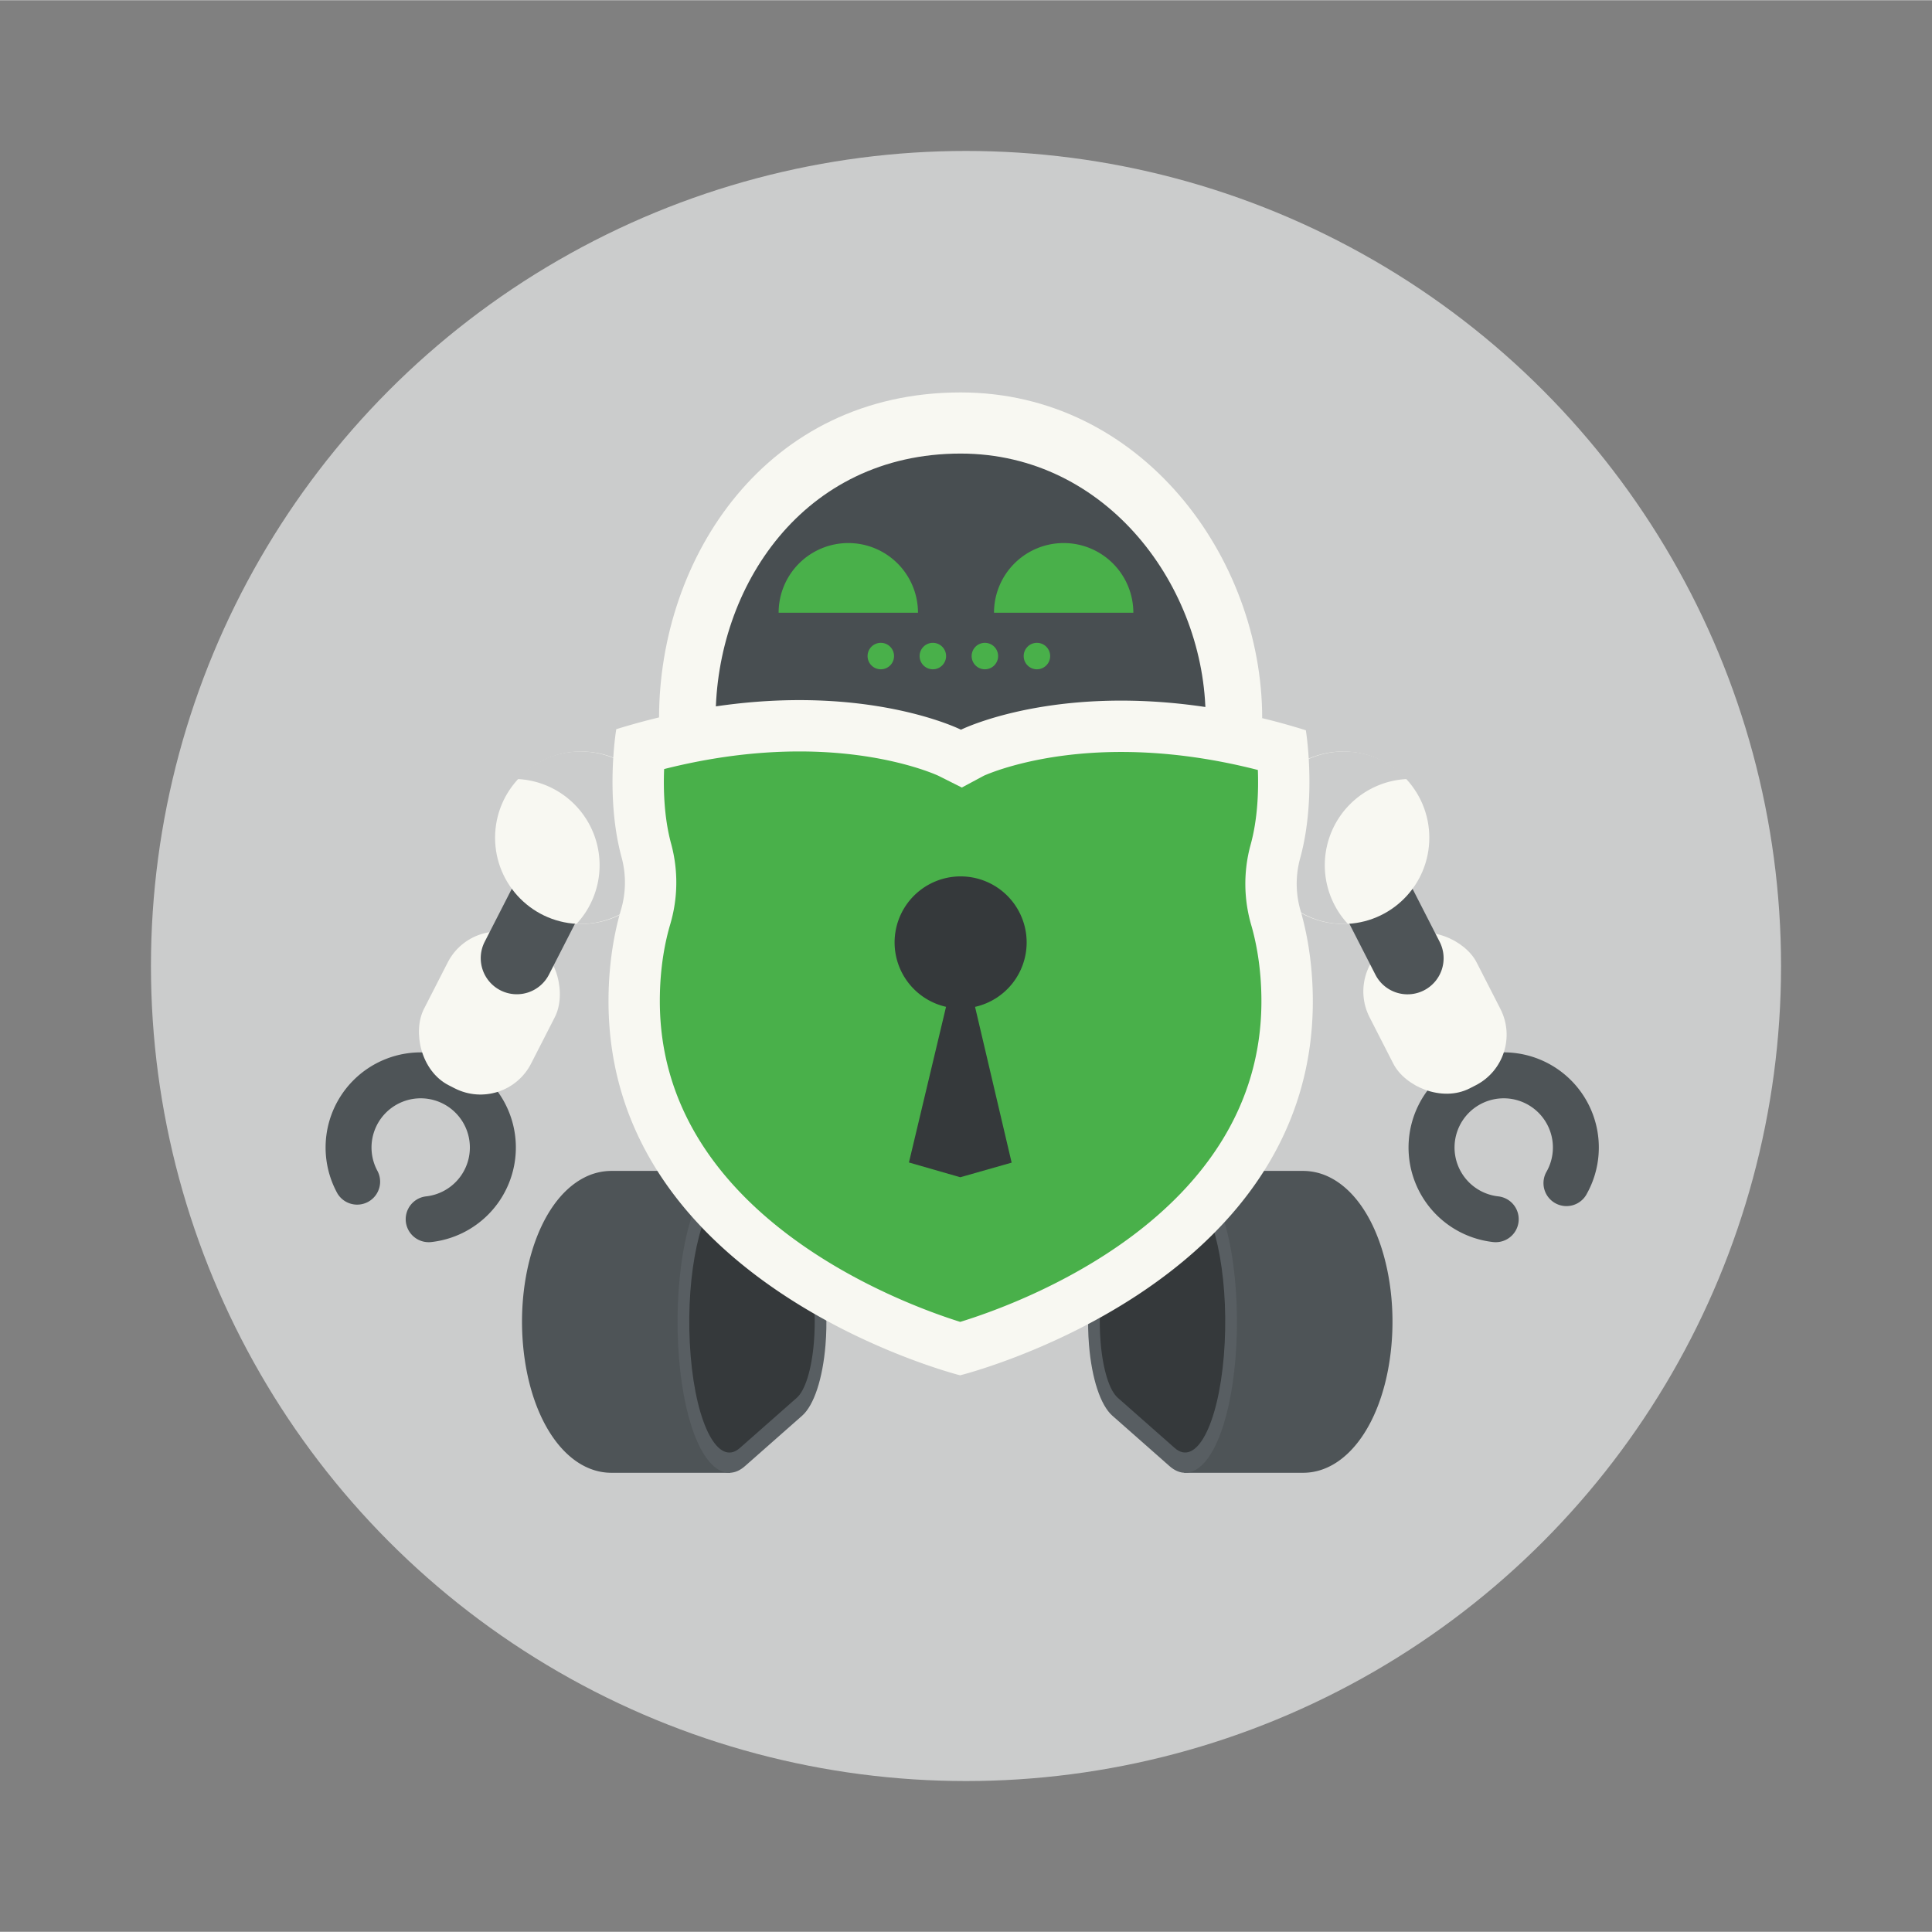 <svg xmlns="http://www.w3.org/2000/svg" width="64" height="64" viewBox="0 0 63.892 63.878"><rect x="0" y="0" width="63.892" height="63.878" fill="#808080" stroke="none"/><circle cx="31.946" cy="31.939" r="26.954" fill="#cbcccc" style="paint-order:stroke fill markers"/><g transform="matrix(.038 0 0 .038 10.766 12.971)"><path fill="#f8f8f2" d="M552.69 0c-169.1 0-262.45 143.46-262.45 283.52h524.9C815.14 143.46 709.81 0 552.69 0z"/><path fill="#484e51" d="M552.69 53.2c-137.37 0-213.21 116.54-213.21 230.32l213.21 24.18 213.21-24.18c0-113.78-85.57-230.32-213.21-230.32z"/><path fill="#4e5457" d="M89.8 739.52a20 20 0 0 1-2.23-39.88 42.8 42.8 0 1 0-42.22-21.82 20 20 0 0 1-35 19.31 82.79 82.79 0 1 1 81.76 42.26 21.78 21.78 0 0 1-2.31.13z"/><rect width="104.68" height="144.19" x="90.27" y="467.98" fill="#f8f8f2" rx="49.42" transform="rotate(27.09 142.59 540.04)"/><path fill="#4e5457" d="m181.568 393.874 55.91 28.598-43.057 84.177a31.4 31.4 0 0 1-42.254 13.656 31.4 31.4 0 0 1-13.656-42.254z"/><circle cx="222.59" cy="387.53" r="75.05" fill="#f8f8f2"/><path fill="#cbcccc" d="M258.09 321.8a75.09 75.09 0 0 0-91.23 14.64 75.06 75.06 0 0 1 51.58 126.06 75.06 75.06 0 0 0 39.65-140.7z"/><path fill="#4e5457" d="M1018.3 739.52a22.09 22.09 0 0 1-2.28-.13 82.8 82.8 0 1 1 81.77-42.26 20 20 0 1 1-35-19.31 42.8 42.8 0 1 0-42.23 21.82 20 20 0 0 1-2.23 39.88z"/><rect width="104.68" height="144.19" x="913.18" y="467.98" fill="#f8f8f2" rx="49.42" transform="rotate(152.91 965.51 540.1)"/><path fill="#4e5457" d="M955.92 520.363a31.4 31.4 0 0 1-42.254-13.656L870.61 422.53l55.91-28.599 43.058 84.178a31.4 31.4 0 0 1-13.656 42.254z"/><circle cx="885.53" cy="387.53" r="75.05" fill="#f8f8f2"/><path fill="#cbcccc" d="M850 321.8a75.08 75.08 0 0 1 91.22 14.64 75.06 75.06 0 0 0-51.54 126.06A75.05 75.05 0 0 1 850 321.8z"/><path fill="#4e5457" d="M248.78 940.2c-36.67 0-67-39.85-75.51-99.15-4.56-31.83-2.26-65.19 6.48-94 9.41-31 25.51-53.59 45.32-63.72a51.72 51.72 0 0 1 23.69-5.84h103.52V940.2z"/><path fill="#585e62" d="M351.43 940.2c-21.26 0-38.85-39.85-43.78-99.15-2.64-31.83-1.31-65.19 3.76-94 5.45-31 14.78-53.59 26.27-63.72 4.39-3.87 9-5.84 13.73-5.84s9.34 2 13.75 5.8l49.7 43.83c17.37 15.32 23.39 64 20.23 102-2.43 29.28-10 52.18-20.19 61.28l-49.69 43.82c-4.44 3.99-9.08 5.98-13.78 5.98z"/><path fill="#35393b" d="m360.57 699 49.65 43.79c11.18 9.9 17.78 47.45 14.78 83.91-2 24.27-7.83 41.95-14.77 48.13l-49.65 43.79C342 935 322.79 899.19 317.75 838.55s6-123.1 24.58-139.51c6.15-5.42 12.5-5.04 18.24-.04z"/><path fill="#4e5457" d="M850.73 940.2c36.66 0 67-39.85 75.51-99.15 4.56-31.83 2.26-65.19-6.48-94-9.41-31-25.51-53.59-45.32-63.72a51.72 51.72 0 0 0-23.69-5.84H747.22V940.2z"/><path fill="#585e62" d="M748.08 940.2c21.26 0 38.85-39.85 43.78-99.15 2.64-31.83 1.31-65.19-3.76-94-5.45-31-14.79-53.59-26.27-63.72-4.4-3.87-9-5.84-13.73-5.84s-9.34 2-13.76 5.8l-49.69 43.83c-17.38 15.32-23.39 64-20.23 102 2.43 29.28 10 52.18 20.19 61.28l49.68 43.82c4.45 3.99 9.09 5.98 13.79 5.98z"/><path fill="#35393b" d="m738.94 699-49.65 43.79c-11.19 9.86-17.8 47.41-14.77 83.87 2 24.27 7.83 41.95 14.77 48.13l49.65 43.79c18.61 16.41 37.78-19.43 42.82-80.07s-6-123.1-24.58-139.51c-6.18-5.38-12.5-5-18.24 0z"/><path fill="#f8f8f2" d="M848.63 451.38a83.62 83.62 0 0 1-.56-45.6c14.74-53.13 5.06-111.78 5.06-111.78-185.07-57.77-300.13-.48-300.13-.48s-114.79-57.64-300-.45c0 0-9.86 58.64 4.72 111.83a83.69 83.69 0 0 1-.69 45.59c-5.14 17.57-10.72 44.5-10.77 78.8-.37 249 306 326.08 306 326.08s306.58-76.15 306.95-325.16c0-34.3-5.49-61.21-10.58-78.83z"/><path fill="#49b04a" d="M552.34 808.87c-50.72-15.87-261.7-93.25-261.42-279.51 0-29.65 4.89-52.42 9-66.31a128.3 128.3 0 0 0 .91-70c-6.2-22.58-6.9-47.13-6.17-65.29 40.48-10.23 80.2-15.37 118.41-15.32 75.66.12 119.86 21 120.3 21.17l20.39 10.23L573 333.52c.11 0 44.36-20.75 120-20.64 38.21.06 77.91 5.32 118.37 15.68.67 18.14-.1 42.71-6.37 65.27a128.33 128.33 0 0 0 .69 70c4 13.91 8.82 36.69 8.77 66.35-.28 187.06-211.26 263.09-262.12 278.69z"/><path fill="#35393b" d="M610.15 478.76A57.46 57.46 0 1 0 540 534.68l-32.29 135.47L552.38 683l44.71-12.71-31.84-135.57a57.46 57.46 0 0 0 44.9-55.96z"/><g fill="#49b04a"><path d="M454.94 131.08a60.64 60.64 0 0 0-60.64 60.64h121.28a60.64 60.64 0 0 0-60.64-60.64zM642.38 131.08a60.64 60.64 0 0 0-60.64 60.64H703a60.64 60.64 0 0 0-60.62-60.64z"/><circle cx="483.23" cy="229.43" r="11.52"/><circle cx="528.52" cy="229.43" r="11.52"/><circle cx="573.8" cy="229.43" r="11.52"/><circle cx="619.09" cy="229.43" r="11.52"/></g></g></svg>